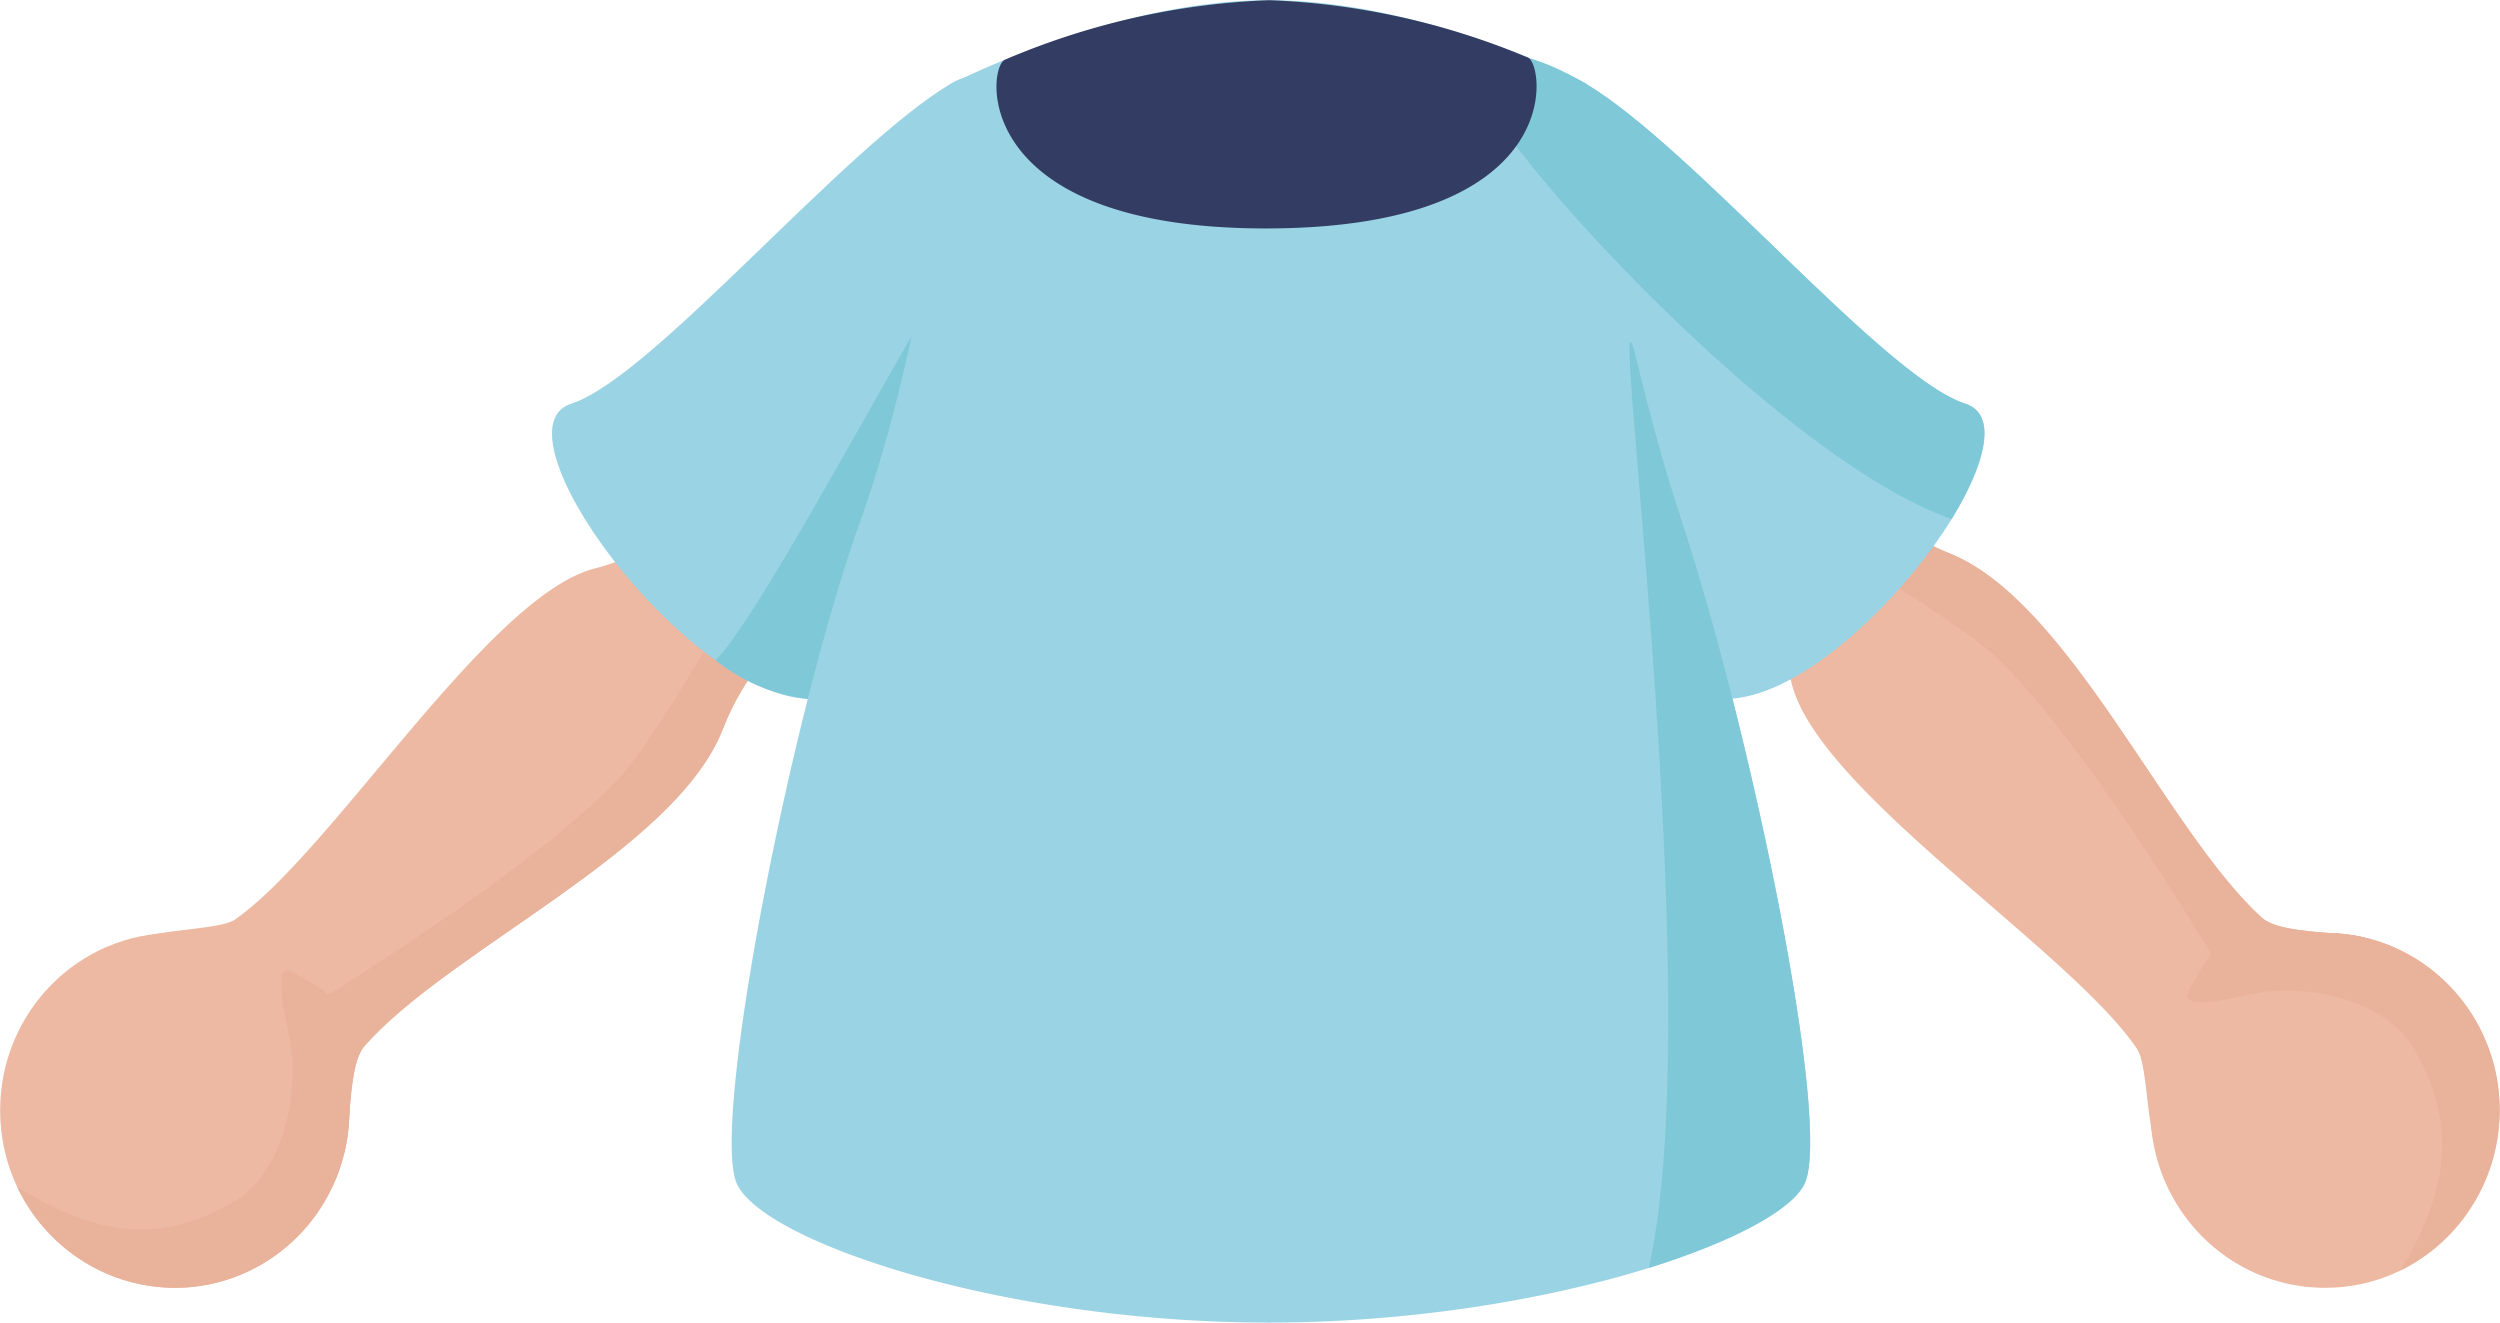 <svg version="1.1" id="svg5735" xmlns="http://www.w3.org/2000/svg" viewBox="-0.03 433.35 611.12 323.3">
  <defs id="defs5663">
    <style id="style5652">
      .cls-1 {
        fill: #edb9a3;
      }

      .cls-2 {
        fill: #e8b29b;
      }

      .cls-3 {
        fill: #7b6c53;
      }

      .cls-4 {
        fill: #6c5f48;
      }

      .cls-5 {
        fill: #ddd5d2;
      }

      .cls-6 {
        fill: #18a65a;
      }

      .cls-7 {
        fill: #11743f;
      }

      .cls-8 {
        fill: #9ad3e4;
      }

      .cls-9 {
        fill: #7fc8d8;
      }

      .cls-10 {
        fill: #333d63;
      }

      .cls-11 {
        fill: #e8a68a;
      }

      .cls-12 {
        fill: #e19e82;
      }

      .cls-13 {
        fill: #fff;
      }

      .cls-14 {
        fill: #322a28;
      }

      .cls-15 {
        fill: #b57e67;
      }

      .cls-16 {
        fill: #3d3533;
      }

      .cls-17 {
        fill: #52311e;
      }

      .cls-18 {
        fill: #3d2517;
      }

      .cls-19 {
        fill: #e69674;
      }

      .cls-20 {
        filter: url(#Path_6714);
      }
    </style>
  </defs>
  <g id="Group_8613" data-name="Group 8613" transform="matrix(4.776,0,0,4.853,0.005,-0.011)">
    <g id="Group_7848" data-name="Group 7848" transform="translate(-911.662,-580.916)">
      <g id="Group_5089" data-name="Group 5089" transform="translate(911.662,691.103)">
        <g id="Group_5088" data-name="Group 5088" transform="rotate(-90,65.093,-21.114)">
          <g id="Group_5086" data-name="Group 5086">
            <g id="Group_5084" data-name="Group 5084" transform="rotate(90,21.989,21.989)">
              <path id="Path_3678" data-name="Path 3678" class="cls-1" d="M 29.536,25.323 C 24.668,20.96 19.7,9.427 13.608,7 7.516,4.573 7.523,0 7.523,0 L 0,6.267 a 11.787,11.787 0 0 1 5.515,7.373 c 1.51,5.445 14.233,13.339 17.649,18.3 0.617,0.9 0.431,4.76 1.382,5.847 3.19,0.081 10.463,-8.052 10.687,-11.06 0.081,-0.894 -4.49,-0.322 -5.697,-1.404 z"/>
              <circle id="Ellipse_565" data-name="Ellipse 565" class="cls-1" cx="8.939" cy="8.939" r="8.939" transform="translate(23.848,26.101)"/>
            </g>
          </g>
          <g id="Group_5085" data-name="Group 5085" transform="translate(0.876,3.54)">
            <path id="Path_3678-2" data-name="Path 3678" class="cls-2" d="M 26,25.323 C 21.128,20.96 16.163,9.427 10.068,7 3.973,4.573 3.983,0 3.983,0 L 0,4.386 c 0,0 10.175,5.643 12.6,7.992 4.259,4.128 9.922,13.318 10.982,15.038 2.276,-0.554 7.886,2.323 8.11,-0.685 C 31.774,25.833 27.2,26.405 26,25.323 Z" transform="rotate(90,21.551,21.551)"/>
            <path id="Path_3686" data-name="Path 3686" class="cls-2" d="m 7.046,0.124 a 8.939,8.939 0 0 1 8.939,8.939 9.053,9.053 0 0 1 -5.075,8.063 C 13.17,13.385 14.016,9.945 11.543,5.885 10.084,3.485 6.127,2.699 3.643,3.147 2.144,3.416 -0.7,4.176 0.157,2.879 A 15.024,15.024 0 0 1 1.6,0.688 C 2.9,-0.394 4.884,0.124 7.046,0.124 Z" transform="rotate(90,-2.538,19.663)"/>
          </g>
        </g>
        <g id="Group_5087" data-name="Group 5087" transform="translate(0,2.253)">
          <g id="Group_5086-2" data-name="Group 5086">
            <g id="Group_5084-2" data-name="Group 5084" transform="rotate(90,21.989,21.989)">
              <path id="Path_3678-3" data-name="Path 3678" class="cls-1" d="M 29.536,25.323 C 24.668,20.96 19.7,9.427 13.608,7 7.516,4.573 7.523,0 7.523,0 L 0,6.267 a 11.787,11.787 0 0 1 5.515,7.373 c 1.51,5.445 14.233,13.339 17.649,18.3 0.617,0.9 0.431,4.76 1.382,5.847 3.19,0.081 10.463,-8.052 10.687,-11.06 0.081,-0.894 -4.49,-0.322 -5.697,-1.404 z"/>
              <circle id="Ellipse_565-2" data-name="Ellipse 565" class="cls-1" cx="8.939" cy="8.939" r="8.939" transform="translate(23.848,26.101)"/>
            </g>
          </g>
          <g id="Group_5085-2" data-name="Group 5085" transform="translate(0.876,3.54)">
            <path id="Path_3678-4" data-name="Path 3678" class="cls-2" d="M 26,25.323 C 21.128,20.96 16.163,9.427 10.068,7 3.973,4.573 3.983,0 3.983,0 L 0,4.386 c 0,0 10.175,5.643 12.6,7.992 4.259,4.128 9.922,13.318 10.982,15.038 2.276,-0.554 7.886,2.323 8.11,-0.685 C 31.774,25.833 27.2,26.405 26,25.323 Z" transform="rotate(90,21.551,21.551)"/>
            <path id="Path_3686-2" data-name="Path 3686" class="cls-2" d="m 7.046,0.124 a 8.939,8.939 0 0 1 8.939,8.939 9.053,9.053 0 0 1 -5.075,8.063 C 13.17,13.385 14.016,9.945 11.543,5.885 10.084,3.485 6.127,2.699 3.643,3.147 2.144,3.416 -0.7,4.176 0.157,2.879 A 15.024,15.024 0 0 1 1.6,0.688 C 2.9,-0.394 4.884,0.124 7.046,0.124 Z" transform="rotate(90,-2.538,19.663)"/>
          </g>
        </g>
      </g>
      <g id="Group_5075" data-name="Group 5075" transform="translate(939.907,670.225)">
        <path id="Path_3668" data-name="Path 3668" class="cls-8" d="M 11.162,0.063 C 5.627,3.306 -4.114,14.871 -8.27,16.186 c -4.156,1.315 5.741,14.547 12.057,14.868 6.316,0.321 6,-2.682 6.9,-5.17 C 14.2,16.242 16.7,-3.179 11.162,0.063 Z" transform="translate(9.259,4.135)"/>
        <path id="Path_3682" data-name="Path 3682" class="cls-9" d="m -0.819,29.159 a 9.393,9.393 0 0 0 4.663,1.934 c 6.316,0.321 6,-2.682 6.9,-5.17 A 70.6,70.6 0 0 0 14.463,6.041 C 14.552,1.691 2.712,25.475 -0.819,29.159 Z" transform="translate(9.201,4.095)"/>
        <path id="Path_3669" data-name="Path 3669" class="cls-8" d="M -6.015,0.063 C -0.48,3.306 9.262,14.871 13.418,16.186 17.574,17.501 7.676,30.733 1.36,31.054 c -6.316,0.321 -6,-2.682 -6.9,-5.17 -3.515,-9.642 -6.01,-29.063 -0.475,-25.821 z" transform="translate(58.918,4.135)"/>
        <path id="Path_3667" data-name="Path 3667" class="cls-8" d="m 11.225,0.037 c 0,0 8.271,-4.2 16.237,-4.2 7.966,0 16.233,4.2 16.233,4.2 A 125.7,125.7 0 0 0 48.588,22.1 c 3.563,10.66 7.725,30.519 6.266,33.379 -1.459,2.86 -13.735,6.967 -27.391,6.967 C 13.807,62.446 1.626,58.389 0.229,55.477 -1.168,52.565 3.014,31.741 6.527,22.1 10.04,12.459 11.225,0.037 11.225,0.037 Z" transform="translate(9.244,4.161)"/>
        <path id="Path_3680" data-name="Path 3680" class="cls-9" d="m 46.611,14.17 c 0.3,1.244 0.654,2.615 1.142,4.333 0.288,1.016 0.7,2.37 1.15,3.713 3.563,10.66 7.725,30.519 6.266,33.379 -0.657,1.287 -3.5,2.826 -7.961,4.217 C 50.4,46.034 44.733,6.348 46.611,14.17 Z" transform="translate(8.928,4.043)"/>
        <path id="Path_3681" data-name="Path 3681" class="cls-9" d="M -6.029,0.056 C -0.493,3.3 9.248,14.864 13.4,16.179 c 1.633,0.517 1.1,2.874 -0.695,5.813 C 3.881,18.939 -10.272,3.517 -11.206,0.67 c -0.772,-3.437 3.141,-1.807 5.177,-0.614 z" transform="translate(58.932,4.142)"/>
      </g>
      <g id="Group_5079" data-name="Group 5079" transform="translate(962.656,670.225)">
        <path id="Path_3667-2" data-name="Path 3667" class="cls-10" d="m 14.03,-1.162 a 38.352,38.352 0 0 1 13.525,-3 38.344,38.344 0 0 1 13.245,2.888 C 41.645,-0.947 42.884,7.27 27.559,7.334 12.234,7.398 13.11,-0.786 14.03,-1.162 Z" transform="translate(-13.598,4.161)"/>
      </g>
    </g>
  </g>
</svg>